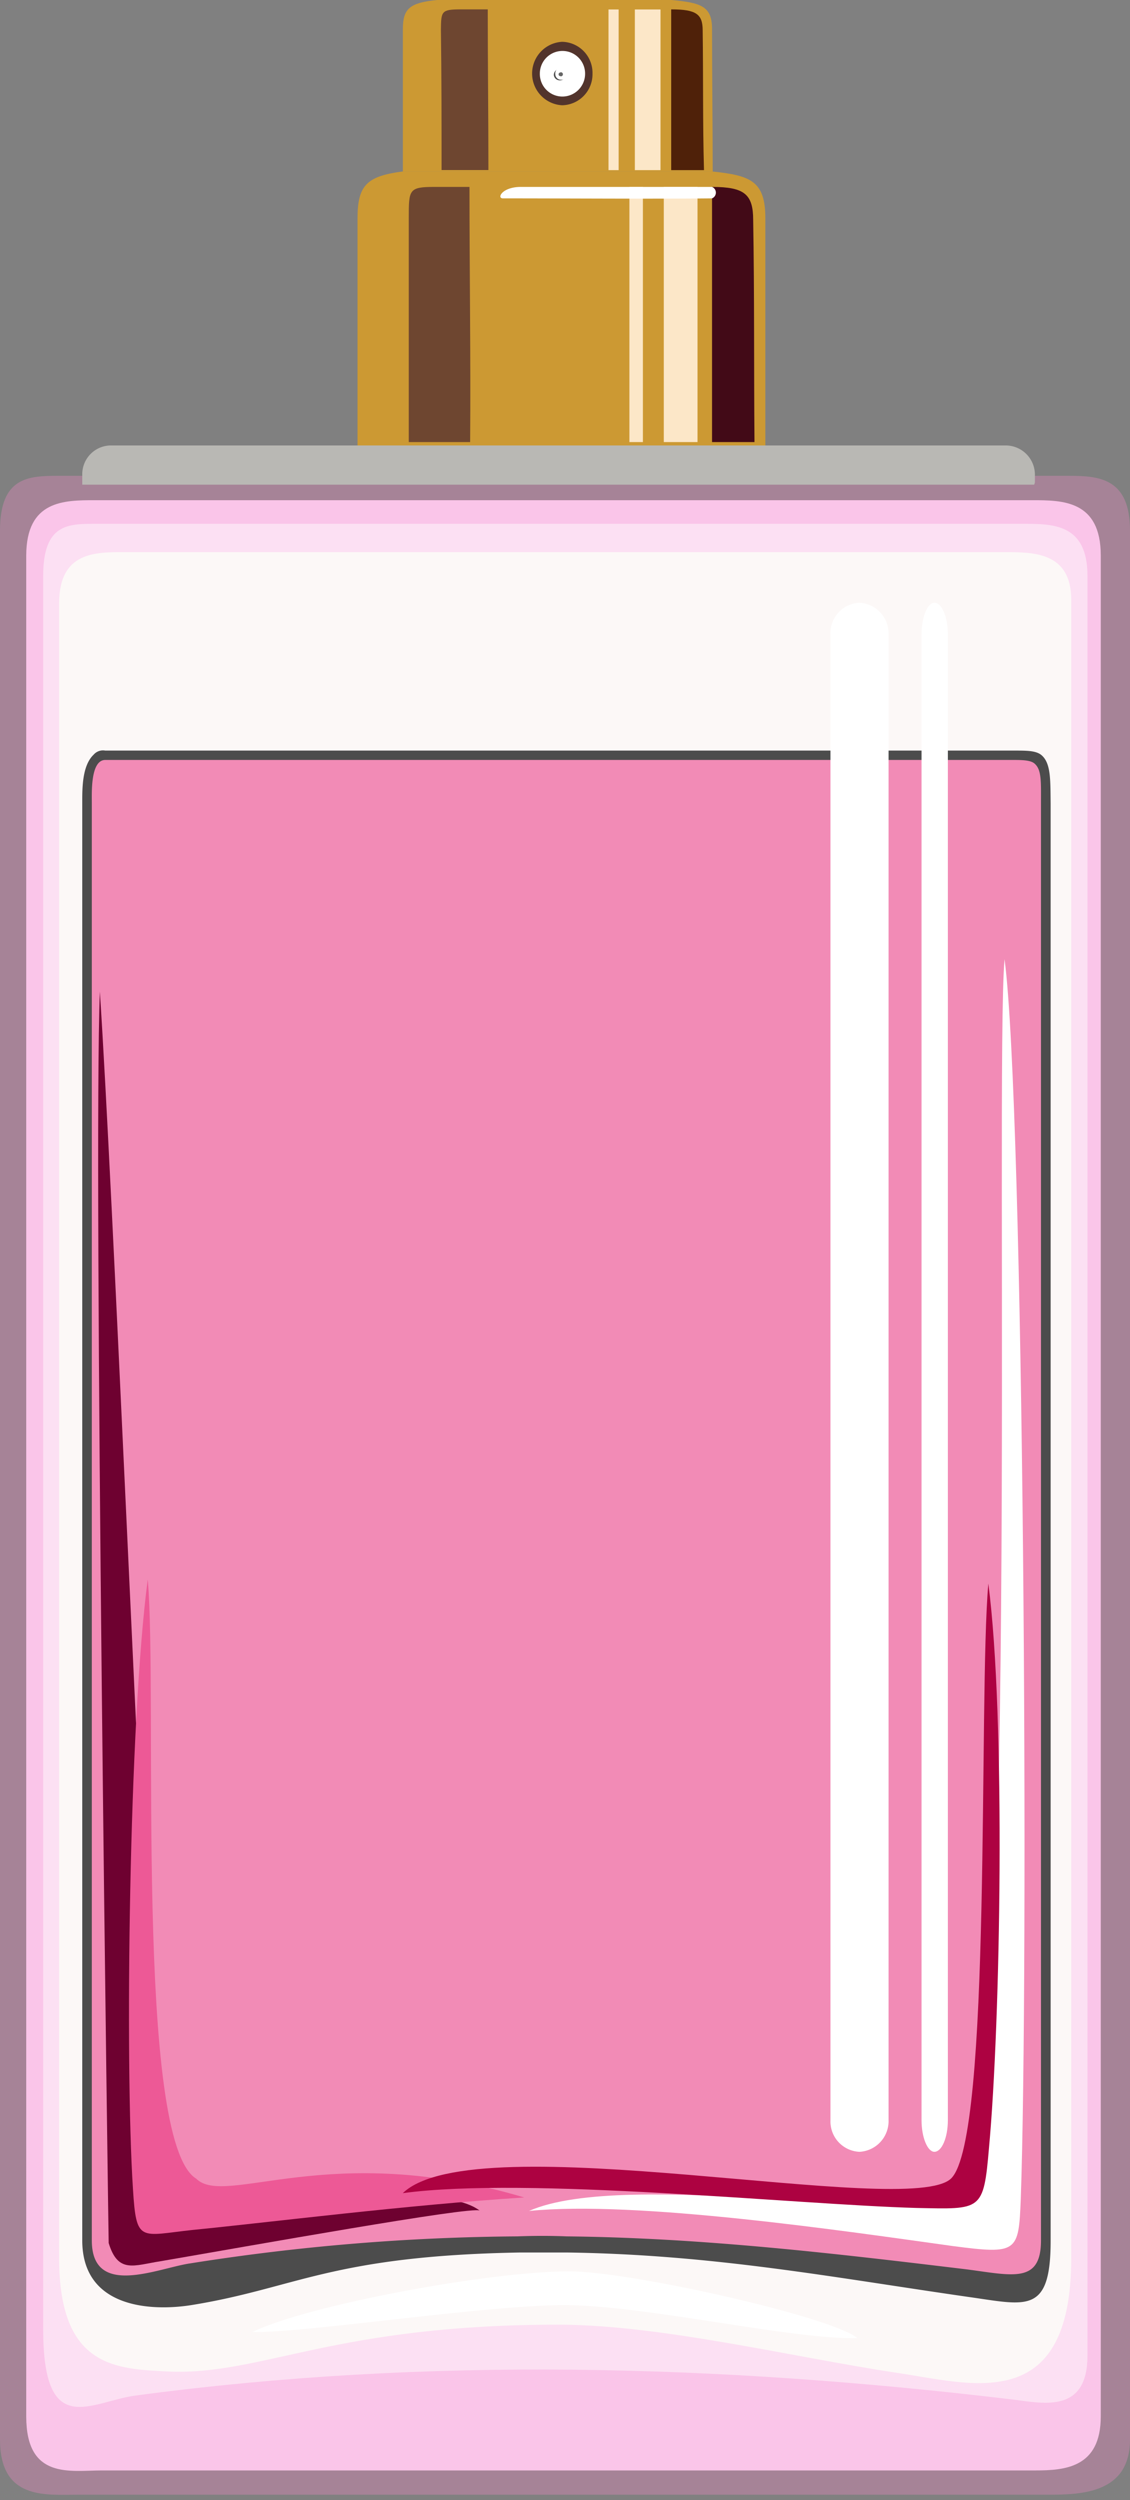 <svg xmlns="http://www.w3.org/2000/svg" viewBox="0 0 120.61 266.71"><rect x="0" y="0" width="120.61" height="266.71" fill="#808080" stroke="none"/><title>Depositphotos_12211381_07</title><g data-name="Layer 2"><g data-name="Ebene 1"><path d="M46.66 0h25C74.81.29 76 .65 76 3.1c0 5 .07 10.23.07 15.19H43V3.1c0-2.16.71-2.81 3.66-3.1z" fill="#c93" fill-rule="evenodd"/><path d="M49.18 1h2.88c0 5.76.07 11.38.07 17.14h-5c0-5 0-10.08-.07-15 .03-1.92.03-2.14 2.12-2.14z" fill="#6e4630" fill-rule="evenodd"/><path fill="#fce7c8" d="M67.76 1.01h2.74v17.14h-2.74z"/><path fill="#fce7c8" d="M64.95 1.01h1.08v17.14h-1.08z"/><path d="M71.64 1C74.31 1 75 1.51 75 3.24c.07 5 0 9.86.14 14.91h-3.5z" fill="#4f2109" fill-rule="evenodd"/><path d="M43 18.29h33c4.1.43 5.69 1 5.69 5v24.38H38.16V23.33c0-3.53.94-4.54 4.84-5.04z" fill="#c93" fill-rule="evenodd"/><path d="M60 11.23a3.31 3.31 0 0 0 3.24-3.38A3.31 3.31 0 0 0 60 4.46a3.39 3.39 0 0 0 0 6.77z" fill="#52342c" fill-rule="evenodd"/><path d="M6.19 50.76h107.94c3.24 0 6.48.29 6.48 5.83v203.64c0 5.76-5.18 5.9-8.79 5.9H8.35c-3.53 0-8.35.58-8.35-5.9V56.6c0-5.69 3-5.84 6.19-5.84z" fill="#a68397" fill-rule="evenodd"/><path d="M11.88 47.52h95.48a3.12 3.12 0 0 1 3.1 3.1v.79c0 .14-.07.22-.07.29H8.78v-1.08a3.07 3.07 0 0 1 3.1-3.1z" fill="#b9b8b4" fill-rule="evenodd"/><path d="M60 10.3a2.43 2.43 0 0 0 2.45-2.45 2.41 2.41 0 1 0-4.83 0A2.41 2.41 0 0 0 60 10.3z" fill="#fff" fill-rule="evenodd"/><path d="M59.76 8.57a.63.63 0 0 0 .65-.57.65.65 0 0 0-1.3 0 .63.63 0 0 0 .65.57z" fill="#4c4c4c" fill-rule="evenodd"/><path d="M59.91 8.5a.59.59 0 0 0 .65-.58.65.65 0 1 0-1.29 0 .59.59 0 0 0 .64.58z" fill="#fff" fill-rule="evenodd"/><path d="M10.15 53.36h100c3.24 0 7.34 0 7.34 5.9v198.52c0 5.47-3.82 5.76-7 5.76H10.87c-3.38 0-8.07 1-8.07-5.76V59.26c.01-5.9 4.04-5.9 7.35-5.9z" fill="#fac5e9" fill-rule="evenodd"/><path d="M10.15 55.88h99.08c3.17 0 6.84 0 6.84 5.54V251.3c0 6.12-4.61 5.11-7.92 4.68-31.25-3.74-62.43-4.61-93.68-.43-4.82.65-9.86 4.75-9.86-7.06V61.42c0-5.54 2.66-5.54 5.54-5.54z" fill="#fce0f3" fill-rule="evenodd"/><path d="M13.32 58.9h93.75c3.17 0 7.27-.07 7.27 5.11v176.85c0 17-10.8 13.39-18.79 12.24-10.94-1.66-24.62-5-35.5-5.11-24.34-.07-32 5.4-42 5-5.54-.29-11.74-.29-11.74-12.1V64.3c.03-5.47 3.91-5.4 7.01-5.4z" fill="#fcf8f7" fill-rule="evenodd"/><path d="M10.87 80.57h94c1.22 0 5.26-.14 5.9.43s.79 2.23.79 4v154c0 2.45-.72 4.61-1.58 4.46-28-4.82-59.33-6.19-87.78-1.8-2.81.43-9.58 2.74-11.66.86A4.67 4.67 0 0 1 9.29 239V85c0-2.41.71-4.43 1.58-4.43z" fill="#f28bb6" fill-rule="evenodd"/><path d="M111.18 80.57c-.58-.5-1.58-.5-2.88-.5H11.23a1.32 1.32 0 0 0-1.23.43c-1.22 1.15-1.22 3.53-1.22 5V239c0 7.27 7.42 7.56 11.59 6.91 11.23-1.8 14.91-5.26 35.14-5.62h5c15.7.22 28.37 2.66 42.92 4.75 6.12.86 8.71 1.87 8.71-6V85.69c-.03-2.45.04-4.25-.96-5.12zm-.07 5V239c0 4.61-3 3.74-7.85 3.1-14.33-1.73-28.37-3.38-42.77-3.53-1.73-.07-3.46-.07-5.26 0a232.41 232.41 0 0 0-34.92 2.88c-3.46.5-10.51 3.74-10.51-2.45V85.61c0-1.08-.14-4.54 1.44-4.54h97c1.15 0 1.87.07 2.23.43.71.66.64 1.95.64 4.11z" fill="#4c4c4c"/><path d="M26.93 248.78c6 .07 24.77-2.88 33.41-2.88 8.86.07 24 3.67 31.18 3.53-2.74-2.3-24.27-7.13-30.75-7.13-8.57 0-27.94 3.6-33.84 6.48z" fill="#fff" fill-rule="evenodd"/><path d="M10.66 105.78c1.44 22.18 4 85.18 6.48 130.33.07 1.8 28.3-4.68 34.06-.29-.79-.5-24.84 3.82-34.06 5.4-2.81.43-4.54 1.37-5.54-1.94-.01 0-1.66-115.5-.94-133.5z" fill="#6e0130" fill-rule="evenodd"/><path d="M107.22 102.32c2.09 15.84 2.59 108.08 1.73 132.28-.22 5.69-.36 5.9-7.27 5-11.38-1.58-33.77-4.9-45.22-3.74 10.44-4.61 42.77 1.66 45.87-1.44 6.62-4 3.81-119.79 4.89-132.1z" fill="#fff" fill-rule="evenodd"/><path d="M15.77 168.49c-2 15.12-2.45 51.56-1.58 65 .36 5.83.72 5 6.41 4.39 8.06-.79 22.75-2.66 35.35-3.46-20.74-6.19-31.9 1.08-35-2-6.62-4.02-4.1-51.61-5.18-63.93z" fill="#ed5996" fill-rule="evenodd"/><path d="M46.37 19.94h3.74c0 9.15.14 18.07.07 27.22h-6.55v-23.9c0-3.03 0-3.32 2.74-3.32z" fill="#6e4630" fill-rule="evenodd"/><path fill="#fce7c8" d="M70.85 19.94h3.6v27.22h-3.6z"/><path fill="#fce7c8" d="M67.18 19.94h1.44v27.22h-1.44z"/><path d="M105.49 168.93c1.87 14.4 1.3 46.88.07 60.2-.58 6.77-.79 6.55-7.7 6.41-13-.36-41.55-3.38-54.87-1.58 7.78-7.49 54.15 2.81 58.54-1.58s2.88-51.14 3.96-63.45z" fill="#ad0241" fill-rule="evenodd"/><path d="M91.74 64.3a3.28 3.28 0 0 1 3.1 3.38v158.49a3.28 3.28 0 0 1-3.1 3.38 3.24 3.24 0 0 1-3.1-3.38V67.69a3.24 3.24 0 0 1 3.1-3.39z" fill="#fff" fill-rule="evenodd"/><path d="M99.73 64.3c.79 0 1.44 1.51 1.44 3.38v158.49c0 1.87-.65 3.38-1.44 3.38-.72 0-1.37-1.51-1.37-3.38V67.69c0-1.88.64-3.39 1.37-3.39z" fill="#fff" fill-rule="evenodd"/><path d="M76 19.94c3.46 0 4.39.79 4.39 3.53.14 8 .07 15.7.14 23.69H76z" fill="#420a17" fill-rule="evenodd"/><path d="M59.91 8.14a.22.22 0 0 0 0-.43c-.14 0-.29.07-.29.22s.14.21.29.21z" fill="#666" fill-rule="evenodd"/><path d="M55.59 19.94H76a.66.66 0 0 1 0 1.22c-6.62.07-15 0-22.32 0-.68.01-.11-1.22 1.91-1.22z" fill="#fff" fill-rule="evenodd"/></g></g></svg>